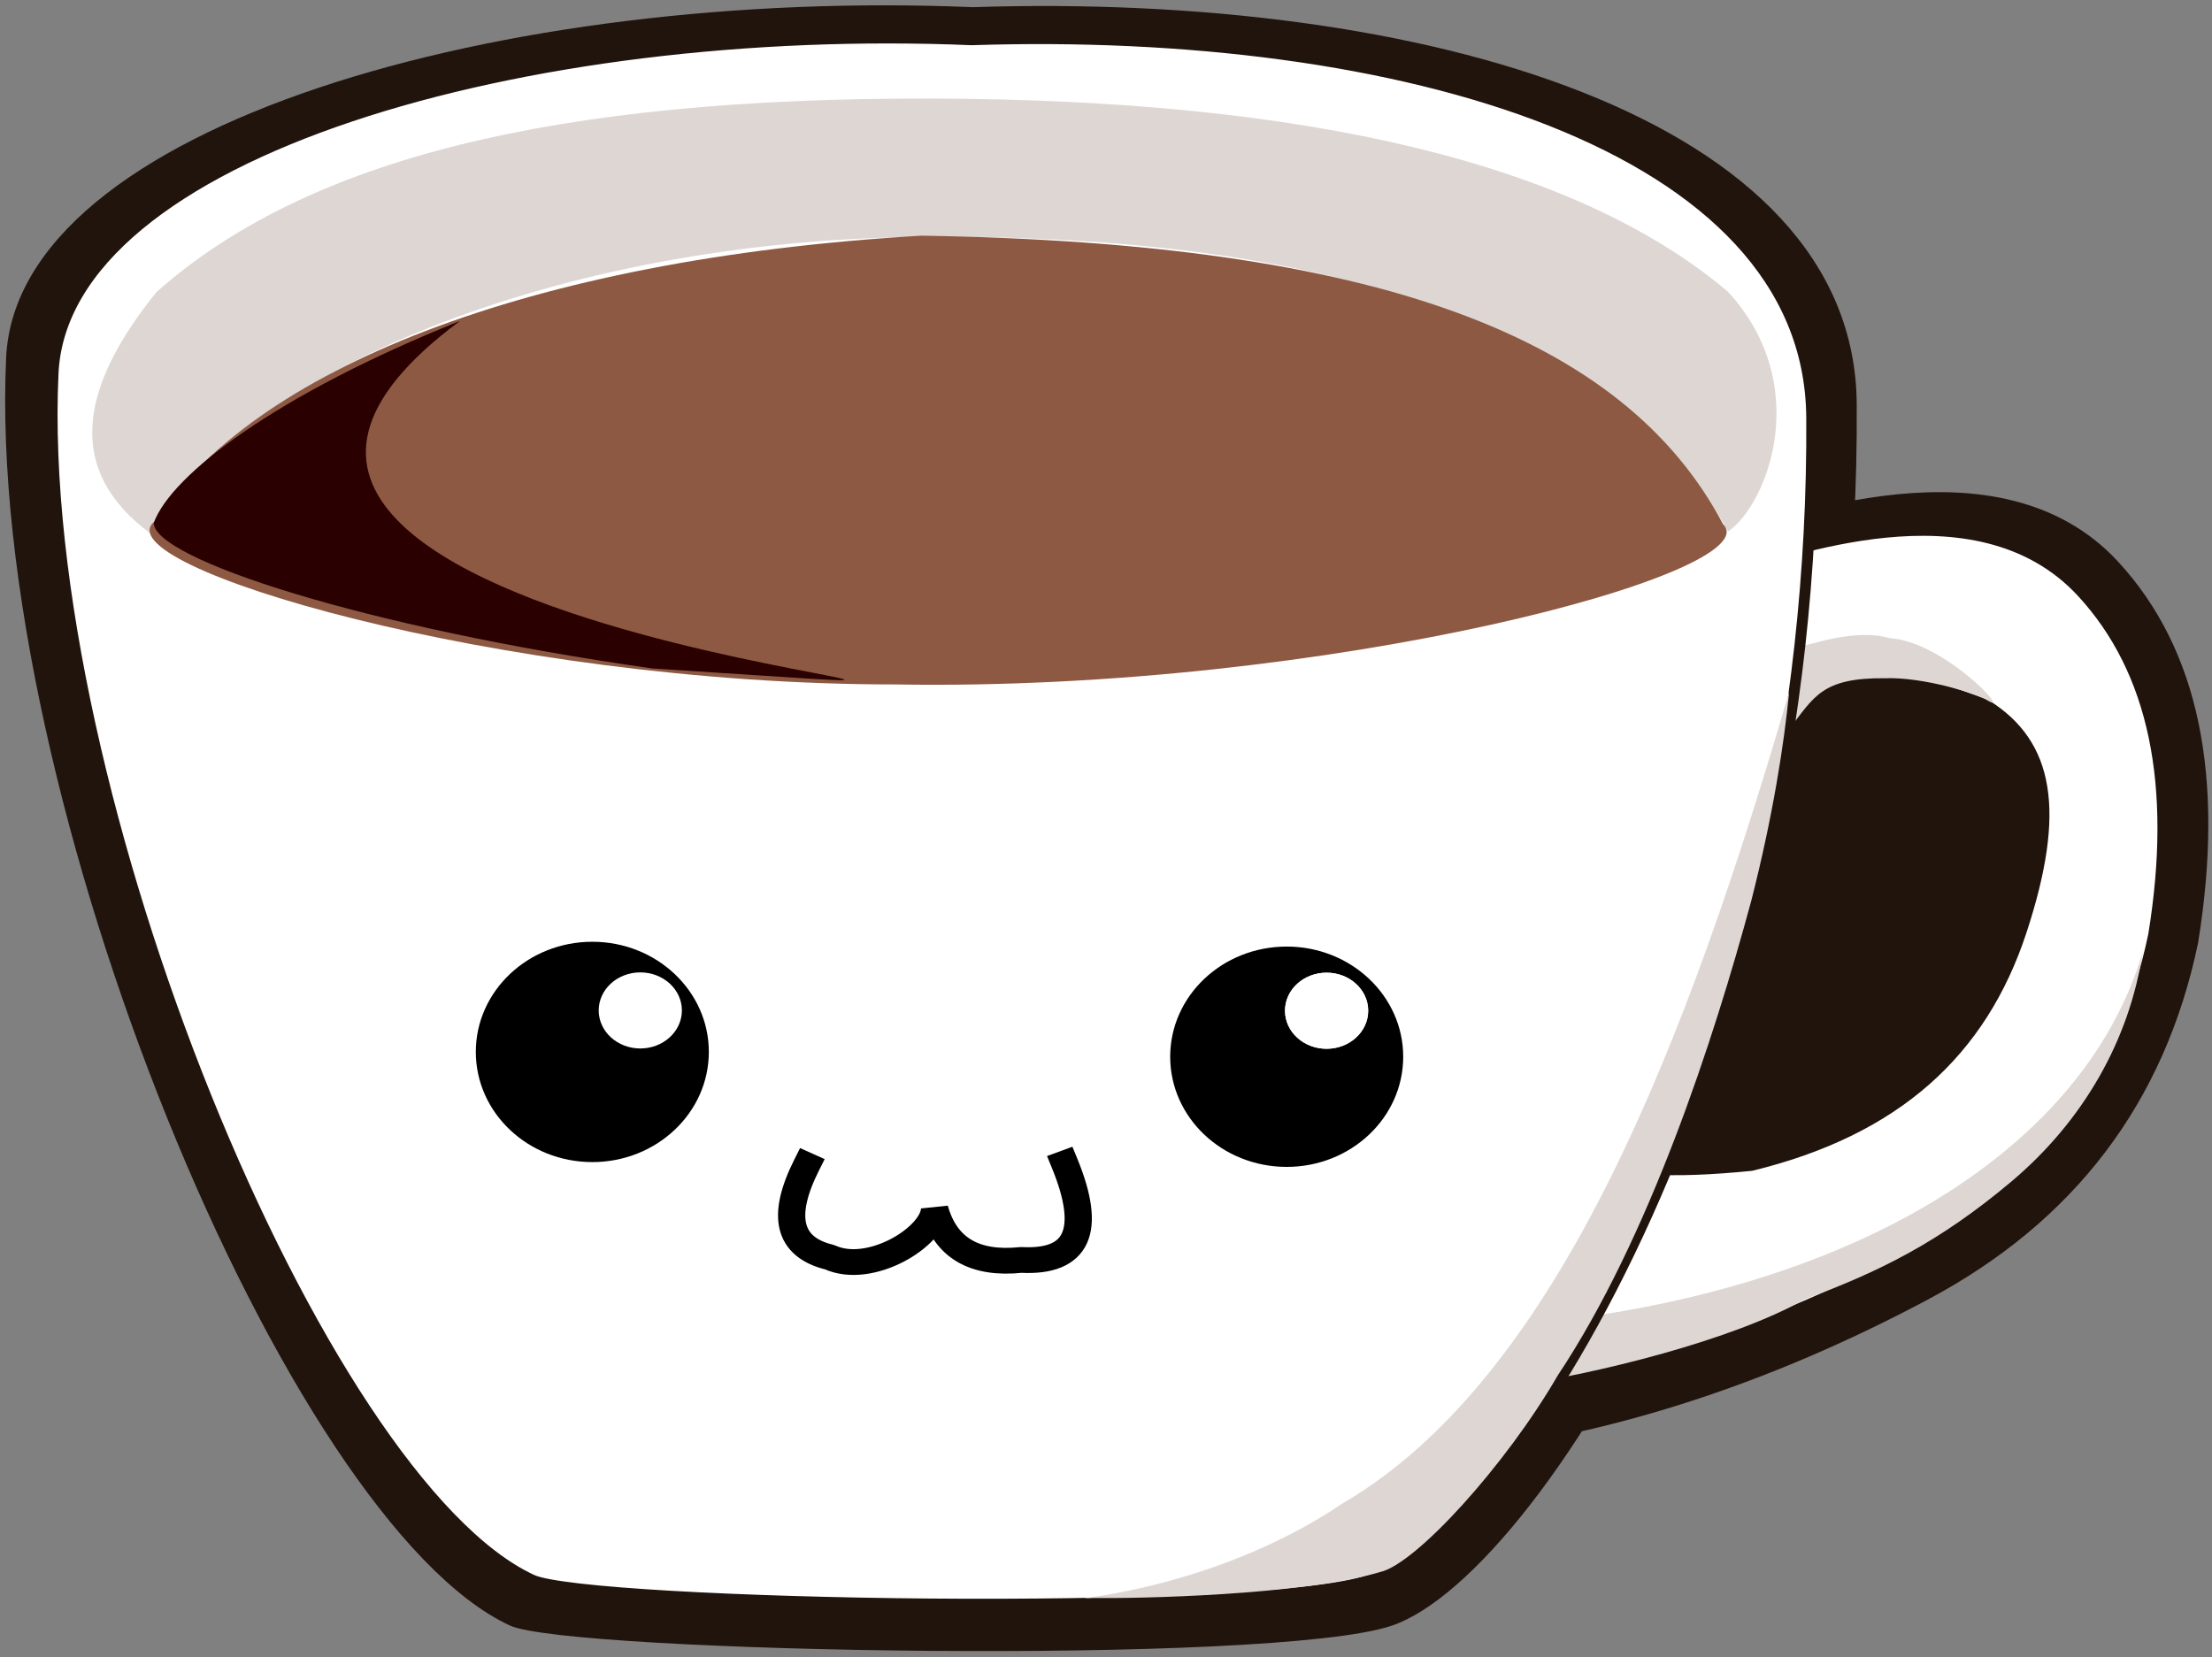 <?xml version="1.0" encoding="UTF-8" standalone="no"?>
<!-- Created with Inkscape (http://www.inkscape.org/) -->

<svg
   width="66.551mm"
   height="49.864mm"
   viewBox="0 0 66.551 49.864"
   version="1.1"
   id="svg1"
   inkscape:version="1.3 (0e150ed6c4, 2023-07-21)"
   sodipodi:docname="owocafe_magnet.svg"
   xmlns:inkscape="http://www.inkscape.org/namespaces/inkscape"
   xmlns:sodipodi="http://sodipodi.sourceforge.net/DTD/sodipodi-0.dtd"
   xmlns="http://www.w3.org/2000/svg"
   xmlns:svg="http://www.w3.org/2000/svg">
  <rect x="0" y="0" width="66.551" height="49.864" fill="#808080" stroke="none"/>
  <sodipodi:namedview
     id="namedview1"
     pagecolor="#505050"
     bordercolor="#eeeeee"
     borderopacity="1"
     inkscape:showpageshadow="0"
     inkscape:pageopacity="0"
     inkscape:pagecheckerboard="0"
     inkscape:deskcolor="#505050"
     inkscape:document-units="mm"
     inkscape:zoom="4.1726443"
     inkscape:cx="91.309006"
     inkscape:cy="94.18488"
     inkscape:window-width="2560"
     inkscape:window-height="1023"
     inkscape:window-x="0"
     inkscape:window-y="0"
     inkscape:window-maximized="1"
     inkscape:current-layer="g5" />
  <defs
     id="defs1" />
  <g
     inkscape:label="Layer 1"
     inkscape:groupmode="layer"
     id="layer1"
     transform="translate(-65.638,-6.798)">
    <g
       id="g5"
       style="display:inline"
       inkscape:label="g5"
       transform="matrix(0.313,0,0,0.296,53.738,-3.006)">
      <path
         style="display:inline;fill:#21140c;fill-opacity:1;stroke:none;stroke-width:0.277;stroke-linecap:round;stroke-linejoin:round;stroke-dasharray:none;stroke-opacity:1;paint-order:markers fill stroke"
         d="m 202.006,150.62 c 1.353,-3.324 4.423,-12.07 5.65,-16.094 2.684,-8.805 4.818,-17.876 6.353,-27.005 0.444,-2.64 0.835,-4.823 0.87,-4.852 0.265,-0.219 2.891,-0.553 4.345,-0.553 3.889,0 10.024,1.711 12.335,3.44 4.522,3.383 5.599,9.087 3.331,17.644 -3.23,12.187 -9.363,19.914 -19.713,24.838 -4.047,1.925 -9.558,3.681 -12.442,3.965 l -1.347,0.132 z"
         id="path3" />
      <path
         id="path2"
         fill="#ffffff"
         fill-rule="evenodd"
         stroke="#392526"
         stroke-width="1.457"
         stroke-linecap="square"
         stroke-linejoin="bevel"
         d="m 203.174,76.025 c -1.187,7.493 -0.534,11.086 1.959,10.78 3.74,-0.459 24.932,-9.863 36.507,3.441 7.717,8.869 10.27,21.79 7.658,38.763 -3.205,16.209 -11.872,28.289 -26,36.24 -14.128,7.951 -28.197,12.998 -42.206,15.138 -3.087,0 -5.639,1.835 -7.658,5.505 -2.018,3.67 3.443,-9.863 16.384,-40.599 -2.256,3.976 -2.315,6.805 -0.178,8.487 2.137,1.682 7.598,2.064 16.384,1.147 15.472,-3.978 24.577,-12.802 28.812,-26.409 4.236,-13.608 2.89,-21.069 -3.72,-25.428 -7.65,-3.139 -14.162,-4.295 -20.202,0.849 -6.04,5.144 -11.799,12.715 -15.041,19.794 0.568,0.142 2.434,-15.903 7.301,-47.709 z"
         sodipodi:nodetypes="czzczczczczczcc"
         style="display:inline;fill:#21140c;fill-opacity:1;stroke:none;stroke-opacity:1" />
      <path
         id="path1"
         fill="#ffffff"
         fill-rule="evenodd"
         stroke="#2b0000"
         stroke-width="0.96"
         stroke-linecap="square"
         stroke-linejoin="bevel"
         d="m 216.492,74.183 c 0.437,66.906 -29.976,118.903 -44.673,124.193 -11.368,4.091 -79.112,2.752 -84.766,0 C 65.637,187.951 36.665,114.036 38.608,69.486 39.64,45.811 86.708,31.862 131.521,33.851 c 43.147,-1.499 84.779,11.095 84.971,40.332 z"
         sodipodi:nodetypes="cssscs"
         style="display:inline;fill:#21140c;fill-opacity:1;stroke:none;stroke-width:1.101;stroke-linejoin:round;stroke-dasharray:none;stroke-opacity:1;paint-order:markers fill stroke" />
      <path
         id="shape01"
         fill="#ffffff"
         fill-rule="evenodd"
         stroke="#392526"
         stroke-width="1.2"
         stroke-linecap="square"
         stroke-linejoin="bevel"
         d="m 24.804,0 c -0.977,6.178 -0.44,9.14 1.612,8.888 3.077,-0.378 20.512,-8.132 30.035,2.837 6.349,7.312 8.449,17.965 6.3,31.959 C 60.113,57.047 52.983,67.007 41.36,73.563 29.736,80.119 18.162,84.279 6.636,86.044 c -2.54,0 -4.64,1.513 -6.3,4.539 -1.66,3.026 2.833,-8.132 13.479,-33.472 -1.856,3.278 -1.905,5.61 -0.147,6.997 1.758,1.387 6.251,1.702 13.479,0.946 C 39.877,61.774 47.367,54.498 50.852,43.279 54.337,32.06 53.23,25.909 47.792,22.315 41.498,19.726 36.141,18.773 31.171,23.015 26.202,27.256 21.464,33.497 18.797,39.334 19.264,39.451 20.799,26.223 24.804,0 Z"
         sodipodi:nodetypes="czzczczczczczcc"
         style="stroke:#21140c;stroke-opacity:1"
         transform="matrix(1.091,0,0,1.091,176.703,80.525)" />
      <path
         id="shape011"
         transform="matrix(1.091,0,0,1.091,182.169,129.906)"
         fill="#ded6d3"
         fill-rule="evenodd"
         stroke-opacity="0"
         stroke="#000000"
         stroke-width="0"
         stroke-linecap="square"
         stroke-linejoin="bevel"
         d="M 3.18,34.585 C 1.992,36.013 1.301,38.623 0,40.614 8.647,39.363 20.723,36.064 26.883,32.355 33.395,29.805 38.695,27.064 45.053,21.412 51.411,15.759 55.492,8.207 56.657,0 51.556,18.301 31.45,31.46 3.18,34.585 Z"
         sodipodi:nodetypes="ccczcc" />
      <path
         id="shape1"
         fill="#ded6d3"
         fill-rule="evenodd"
         stroke-opacity="0"
         stroke="#000000"
         stroke-width="0"
         stroke-linecap="square"
         stroke-linejoin="bevel"
         d="M 1.168,0.993 C -0.216,2.394 0.899,7.633 0,8.819 2.24,5.808 2.861,3.961 8.526,4.03 11.768,3.902 16.632,5.446 17.473,6.068 19.807,7.599 13.691,0.589 8.877,0.292 5.673,-0.695 1.431,1.147 1.168,0.993 Z"
         sodipodi:nodetypes="cccccc"
         transform="matrix(1.091,0,0,1.091,209.952,97.673)" />
      <path
         id="shape2"
         transform="matrix(1.091,0,0,1.091,43.029,37.015)"
         fill="#ffffff"
         fill-rule="evenodd"
         stroke="#2b0000"
         stroke-width="0.96"
         stroke-linecap="square"
         stroke-linejoin="bevel"
         d="m 155.028,35.332 c 0.381,58.339 -26.111,103.679 -38.913,108.291 -9.902,3.567 -68.911,2.4 -73.836,0 C 23.625,134.533 -1.612,70.082 0.081,31.236 0.98,10.593 41.979,-1.57 81.014,0.164 118.597,-1.143 154.861,9.838 155.028,35.332 Z"
         sodipodi:nodetypes="cssscs"
         style="stroke-width:0.96;stroke-linejoin:round;stroke-dasharray:none;paint-order:markers fill stroke;stroke:#21140c;stroke-opacity:1" />
      <path
         id="shape3"
         transform="matrix(1.091,0,0,1.091,46.884,43.14)"
         fill="#ded6d3"
         fill-rule="evenodd"
         stroke-opacity="0"
         stroke="#000000"
         stroke-width="0"
         stroke-linecap="square"
         stroke-linejoin="bevel"
         d="M 5.191,40.573 C 12.805,25.601 41.081,13.177 73.053,12.891 c 31.971,-0.286 59.992,6.66 71.082,27.449 3.519,-2.607 7.507,-13.7 -0.03,-22.35 C 130.786,6.072 107.17,0.084 73.93,8.87255e-4 40.689,-0.082 18.894,5.628 5.659,18.03 -1.018,26.798 -2.531,34.576 5.191,40.573 Z"
         sodipodi:nodetypes="czcczcc" />
      <path
         id="shape4"
         transform="matrix(1.091,0,0,1.091,142.576,103.343)"
         fill="#ded6d3"
         fill-rule="evenodd"
         stroke-opacity="0"
         stroke="#000000"
         stroke-width="0"
         stroke-linecap="square"
         stroke-linejoin="bevel"
         d="M 61.805,0.076 C 61.334,5.062 60.379,11.6 58.475,19.507 55.136,32.594 49.438,51.039 41.422,63.775 36.797,72.224 28.885,81.372 25.771,82.112 18.699,84.307 4.389,84.589 0.458,84.536 -3.75,84.693 10.289,84.423 22.501,75.688 41.702,63.795 52.963,32.071 61.805,0.076 Z"
         sodipodi:nodetypes="ccccccc" />
      <path
         id="shape0111"
         transform="matrix(1.091,0,0,1.091,52.399,57.079)"
         fill="#8d5943"
         fill-rule="evenodd"
         stroke-opacity="0"
         stroke="#000000"
         stroke-width="0"
         stroke-linecap="square"
         stroke-linejoin="bevel"
         d="M 67.998,0 C 107.987,0.659 129.863,9.346 138.621,26.867 142.919,31.329 103.867,42.519 65.662,41.815 30.852,41.828 -4.418,30.677 0.453,26.612 9.067,12.645 32.916,2.184 67.998,0 Z"
         sodipodi:nodetypes="ccccc" />
      <path
         id="shape02"
         transform="matrix(1.091,0,0,1.091,52.803,65.746)"
         fill="#2b0000"
         fill-rule="evenodd"
         stroke-opacity="0"
         stroke="#000000"
         stroke-width="0"
         stroke-linecap="square"
         stroke-linejoin="bevel"
         d="M 26.981,0 C -11.989,30.527 102.236,36.322 43.936,32.384 18.471,28.569 -0.108,22.116 4.71549e-4,18.805 1.56,14.304 10.836,6.837 26.981,0 Z"
         sodipodi:nodetypes="cccc" />
      <circle
         id="shape5"
         transform="matrix(1.091,0,0,1.091,84.481,129.584)"
         cx="9.6"
         cy="9.6"
         fill="#000000"
         fill-rule="evenodd"
         stroke="#000000"
         stroke-width="1.33"
         stroke-linecap="square"
         stroke-linejoin="bevel"
         r="9.6" />
      <circle
         id="shape03"
         transform="matrix(1.091,0,0,1.091,151.226,130.072)"
         cx="9.6"
         cy="9.6"
         fill="#000000"
         stroke="#000000"
         stroke-width="1.33"
         stroke-linecap="square"
         stroke-linejoin="bevel"
         r="9.6" />
      <ellipse
         id="shape6"
         transform="matrix(1.091,0,0,1.091,162.262,132.727)"
         rx="3"
         ry="2.88"
         cx="3"
         cy="2.88"
         fill="#ffffff"
         fill-rule="evenodd"
         stroke="#ffffff"
         stroke-width="1.33"
         stroke-linecap="square"
         stroke-linejoin="bevel" />
      <ellipse
         id="shape04"
         transform="matrix(1.091,0,0,1.091,96.293,132.697)"
         rx="3"
         ry="2.88"
         cx="3"
         cy="2.88"
         fill="#ffffff"
         fill-rule="evenodd"
         stroke="#ffffff"
         stroke-width="1.33"
         stroke-linecap="square"
         stroke-linejoin="bevel" />
      <path
         id="shape7"
         transform="matrix(1.091,0,0,1.091,114.115,151.39)"
         fill="#ffffff"
         fill-rule="evenodd"
         stroke="#000000"
         stroke-width="2.4"
         stroke-linecap="square"
         stroke-linejoin="bevel"
         d="M 1.311,0.17 C -0.96,4.956 -0.281,7.813 3.348,8.74 6.922,10.474 12.494,6.845 12.597,4.243 13.549,7.866 16.095,9.45 20.233,8.994 25.212,9.27 26.485,6.272 24.052,0"
         sodipodi:nodetypes="ccccc" />
      <ellipse
         id="shape05"
         transform="matrix(1.091,0,0,1.091,162.262,132.727)"
         rx="3"
         ry="2.88"
         cx="3"
         cy="2.88"
         fill="#ffffff"
         fill-rule="evenodd"
         stroke="#ffffff"
         stroke-width="1.33"
         stroke-linecap="square"
         stroke-linejoin="bevel" />
    </g>
  </g>
</svg>
